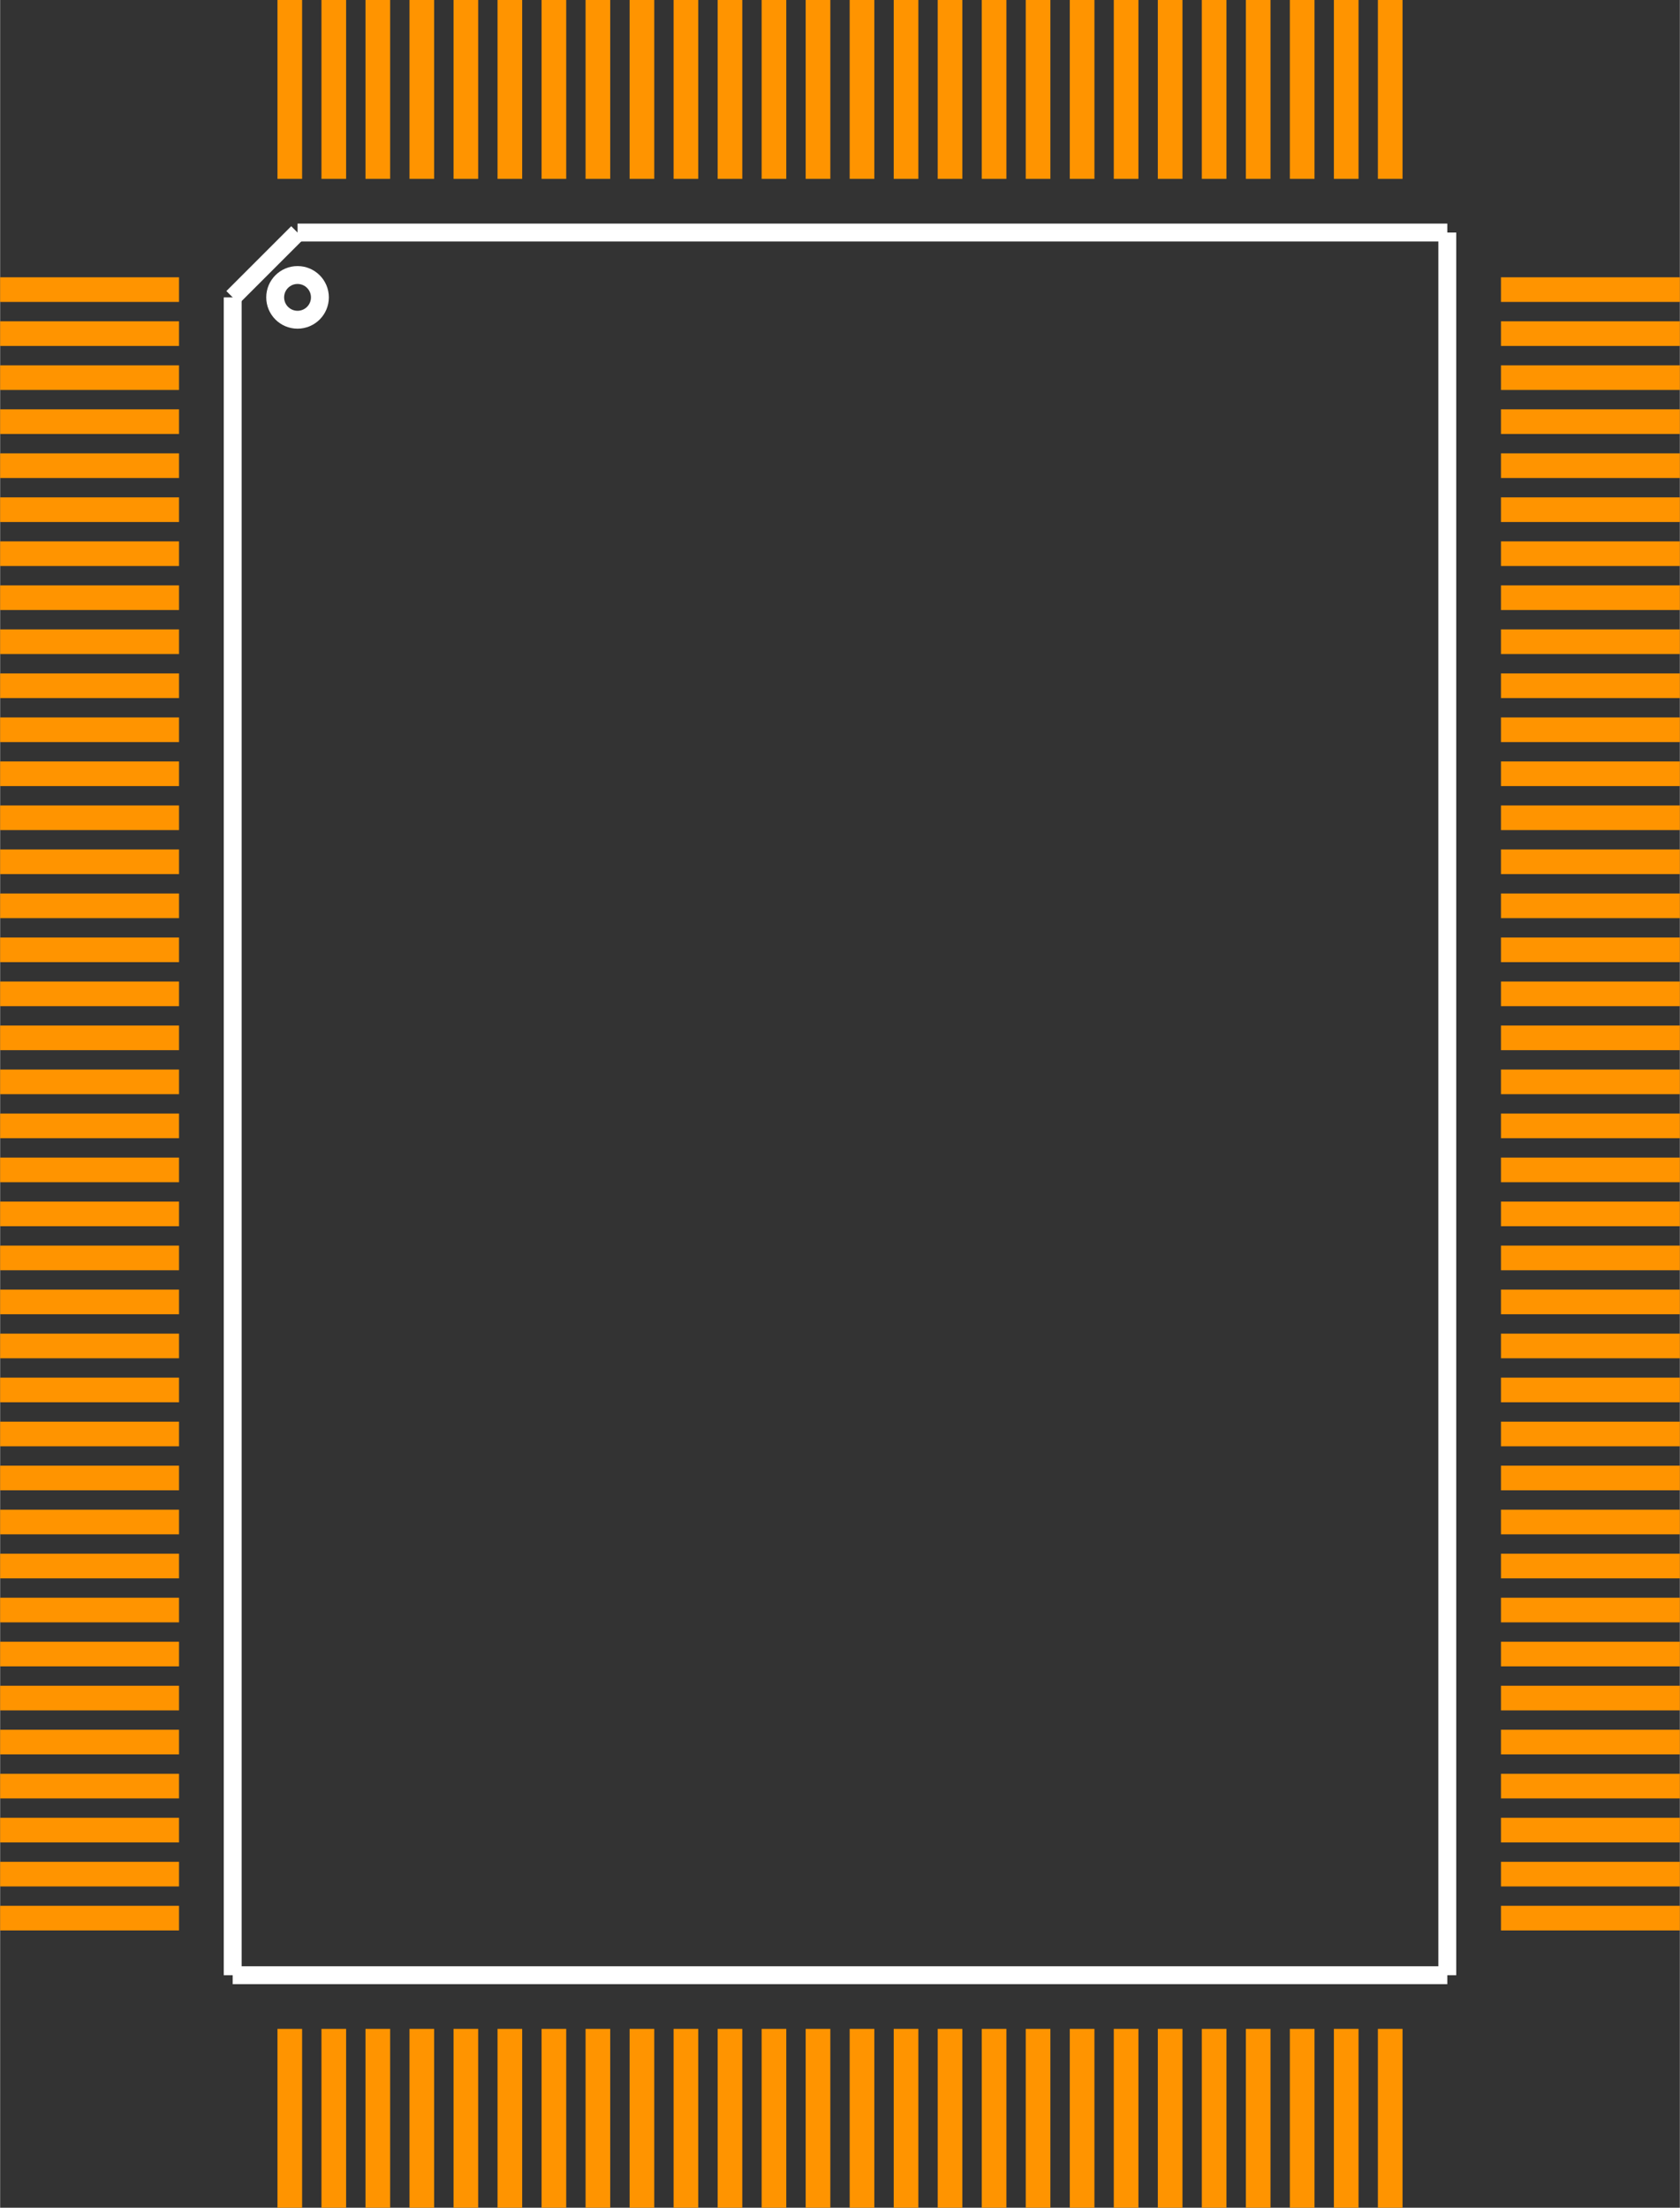 <?xml version="1.0" encoding="UTF-8" standalone="no"?> <svg xmlns:svg="http://www.w3.org/2000/svg" xmlns="http://www.w3.org/2000/svg" version="1.2" baseProfile="tiny" x="0in" y="0in" width="0.751in" height="0.987in" viewBox="0 0 75118 98740" ><rect x="0" y="0" width="75118" height="98740" fill="#333333" stroke="none"/><title>QFP128_R.fp</title><desc>Geda footprint file 'QFP128_R.fp' converted by Fritzing</desc><g id="copper0"/>
<g id="copper1">
 <line fill="none" connectorname="1" stroke="#ff9400" stroke-linejoin="miter" stroke-linecap="square" id="connector0pin" y1="12953" x1="551" y2="12953" stroke-width="1102" x2="7449"/>
 <line fill="none" connectorname="2" stroke="#ff9400" stroke-linejoin="miter" stroke-linecap="square" id="connector1pin" y1="14921" x1="551" y2="14921" stroke-width="1102" x2="7449"/>
 <line fill="none" connectorname="3" stroke="#ff9400" stroke-linejoin="miter" stroke-linecap="square" id="connector2pin" y1="16890" x1="551" y2="16890" stroke-width="1102" x2="7449"/>
 <line fill="none" connectorname="4" stroke="#ff9400" stroke-linejoin="miter" stroke-linecap="square" id="connector3pin" y1="18858" x1="551" y2="18858" stroke-width="1102" x2="7449"/>
 <line fill="none" connectorname="5" stroke="#ff9400" stroke-linejoin="miter" stroke-linecap="square" id="connector4pin" y1="20827" x1="551" y2="20827" stroke-width="1102" x2="7449"/>
 <line fill="none" connectorname="6" stroke="#ff9400" stroke-linejoin="miter" stroke-linecap="square" id="connector5pin" y1="22795" x1="551" y2="22795" stroke-width="1102" x2="7449"/>
 <line fill="none" connectorname="7" stroke="#ff9400" stroke-linejoin="miter" stroke-linecap="square" id="connector6pin" y1="24764" x1="551" y2="24764" stroke-width="1102" x2="7449"/>
 <line fill="none" connectorname="8" stroke="#ff9400" stroke-linejoin="miter" stroke-linecap="square" id="connector7pin" y1="26732" x1="551" y2="26732" stroke-width="1102" x2="7449"/>
 <line fill="none" connectorname="9" stroke="#ff9400" stroke-linejoin="miter" stroke-linecap="square" id="connector8pin" y1="28701" x1="551" y2="28701" stroke-width="1102" x2="7449"/>
 <line fill="none" connectorname="10" stroke="#ff9400" stroke-linejoin="miter" stroke-linecap="square" id="connector9pin" y1="30669" x1="551" y2="30669" stroke-width="1102" x2="7449"/>
 <line fill="none" connectorname="11" stroke="#ff9400" stroke-linejoin="miter" stroke-linecap="square" id="connector10pin" y1="32638" x1="551" y2="32638" stroke-width="1102" x2="7449"/>
 <line fill="none" connectorname="12" stroke="#ff9400" stroke-linejoin="miter" stroke-linecap="square" id="connector11pin" y1="34606" x1="551" y2="34606" stroke-width="1102" x2="7449"/>
 <line fill="none" connectorname="13" stroke="#ff9400" stroke-linejoin="miter" stroke-linecap="square" id="connector12pin" y1="36575" x1="551" y2="36575" stroke-width="1102" x2="7449"/>
 <line fill="none" connectorname="14" stroke="#ff9400" stroke-linejoin="miter" stroke-linecap="square" id="connector13pin" y1="38543" x1="551" y2="38543" stroke-width="1102" x2="7449"/>
 <line fill="none" connectorname="15" stroke="#ff9400" stroke-linejoin="miter" stroke-linecap="square" id="connector14pin" y1="40512" x1="551" y2="40512" stroke-width="1102" x2="7449"/>
 <line fill="none" connectorname="16" stroke="#ff9400" stroke-linejoin="miter" stroke-linecap="square" id="connector15pin" y1="42480" x1="551" y2="42480" stroke-width="1102" x2="7449"/>
 <line fill="none" connectorname="17" stroke="#ff9400" stroke-linejoin="miter" stroke-linecap="square" id="connector16pin" y1="44449" x1="551" y2="44449" stroke-width="1102" x2="7449"/>
 <line fill="none" connectorname="18" stroke="#ff9400" stroke-linejoin="miter" stroke-linecap="square" id="connector17pin" y1="46417" x1="551" y2="46417" stroke-width="1102" x2="7449"/>
 <line fill="none" connectorname="19" stroke="#ff9400" stroke-linejoin="miter" stroke-linecap="square" id="connector18pin" y1="48386" x1="551" y2="48386" stroke-width="1102" x2="7449"/>
 <line fill="none" connectorname="20" stroke="#ff9400" stroke-linejoin="miter" stroke-linecap="square" id="connector19pin" y1="50354" x1="551" y2="50354" stroke-width="1102" x2="7449"/>
 <line fill="none" connectorname="21" stroke="#ff9400" stroke-linejoin="miter" stroke-linecap="square" id="connector20pin" y1="52323" x1="551" y2="52323" stroke-width="1102" x2="7449"/>
 <line fill="none" connectorname="22" stroke="#ff9400" stroke-linejoin="miter" stroke-linecap="square" id="connector21pin" y1="54291" x1="551" y2="54291" stroke-width="1102" x2="7449"/>
 <line fill="none" connectorname="23" stroke="#ff9400" stroke-linejoin="miter" stroke-linecap="square" id="connector22pin" y1="56260" x1="551" y2="56260" stroke-width="1102" x2="7449"/>
 <line fill="none" connectorname="24" stroke="#ff9400" stroke-linejoin="miter" stroke-linecap="square" id="connector23pin" y1="58228" x1="551" y2="58228" stroke-width="1102" x2="7449"/>
 <line fill="none" connectorname="25" stroke="#ff9400" stroke-linejoin="miter" stroke-linecap="square" id="connector24pin" y1="60197" x1="551" y2="60197" stroke-width="1102" x2="7449"/>
 <line fill="none" connectorname="26" stroke="#ff9400" stroke-linejoin="miter" stroke-linecap="square" id="connector25pin" y1="62165" x1="551" y2="62165" stroke-width="1102" x2="7449"/>
 <line fill="none" connectorname="27" stroke="#ff9400" stroke-linejoin="miter" stroke-linecap="square" id="connector26pin" y1="64134" x1="551" y2="64134" stroke-width="1102" x2="7449"/>
 <line fill="none" connectorname="28" stroke="#ff9400" stroke-linejoin="miter" stroke-linecap="square" id="connector27pin" y1="66102" x1="551" y2="66102" stroke-width="1102" x2="7449"/>
 <line fill="none" connectorname="29" stroke="#ff9400" stroke-linejoin="miter" stroke-linecap="square" id="connector28pin" y1="68071" x1="551" y2="68071" stroke-width="1102" x2="7449"/>
 <line fill="none" connectorname="30" stroke="#ff9400" stroke-linejoin="miter" stroke-linecap="square" id="connector29pin" y1="70039" x1="551" y2="70039" stroke-width="1102" x2="7449"/>
 <line fill="none" connectorname="31" stroke="#ff9400" stroke-linejoin="miter" stroke-linecap="square" id="connector30pin" y1="72008" x1="551" y2="72008" stroke-width="1102" x2="7449"/>
 <line fill="none" connectorname="32" stroke="#ff9400" stroke-linejoin="miter" stroke-linecap="square" id="connector31pin" y1="73976" x1="551" y2="73976" stroke-width="1102" x2="7449"/>
 <line fill="none" connectorname="33" stroke="#ff9400" stroke-linejoin="miter" stroke-linecap="square" id="connector32pin" y1="75945" x1="551" y2="75945" stroke-width="1102" x2="7449"/>
 <line fill="none" connectorname="34" stroke="#ff9400" stroke-linejoin="miter" stroke-linecap="square" id="connector33pin" y1="77913" x1="551" y2="77913" stroke-width="1102" x2="7449"/>
 <line fill="none" connectorname="35" stroke="#ff9400" stroke-linejoin="miter" stroke-linecap="square" id="connector34pin" y1="79882" x1="551" y2="79882" stroke-width="1102" x2="7449"/>
 <line fill="none" connectorname="36" stroke="#ff9400" stroke-linejoin="miter" stroke-linecap="square" id="connector35pin" y1="81850" x1="551" y2="81850" stroke-width="1102" x2="7449"/>
 <line fill="none" connectorname="37" stroke="#ff9400" stroke-linejoin="miter" stroke-linecap="square" id="connector36pin" y1="83819" x1="551" y2="83819" stroke-width="1102" x2="7449"/>
 <line fill="none" connectorname="38" stroke="#ff9400" stroke-linejoin="miter" stroke-linecap="square" id="connector37pin" y1="85787" x1="551" y2="85787" stroke-width="1102" x2="7449"/>
 <line fill="none" connectorname="39" stroke="#ff9400" stroke-linejoin="miter" stroke-linecap="square" id="connector38pin" y1="98189" x1="12953" y2="91291" stroke-width="1102" x2="12953"/>
 <line fill="none" connectorname="40" stroke="#ff9400" stroke-linejoin="miter" stroke-linecap="square" id="connector39pin" y1="98189" x1="14921" y2="91291" stroke-width="1102" x2="14921"/>
 <line fill="none" connectorname="41" stroke="#ff9400" stroke-linejoin="miter" stroke-linecap="square" id="connector40pin" y1="98189" x1="16890" y2="91291" stroke-width="1102" x2="16890"/>
 <line fill="none" connectorname="42" stroke="#ff9400" stroke-linejoin="miter" stroke-linecap="square" id="connector41pin" y1="98189" x1="18858" y2="91291" stroke-width="1102" x2="18858"/>
 <line fill="none" connectorname="43" stroke="#ff9400" stroke-linejoin="miter" stroke-linecap="square" id="connector42pin" y1="98189" x1="20827" y2="91291" stroke-width="1102" x2="20827"/>
 <line fill="none" connectorname="44" stroke="#ff9400" stroke-linejoin="miter" stroke-linecap="square" id="connector43pin" y1="98189" x1="22795" y2="91291" stroke-width="1102" x2="22795"/>
 <line fill="none" connectorname="45" stroke="#ff9400" stroke-linejoin="miter" stroke-linecap="square" id="connector44pin" y1="98189" x1="24764" y2="91291" stroke-width="1102" x2="24764"/>
 <line fill="none" connectorname="46" stroke="#ff9400" stroke-linejoin="miter" stroke-linecap="square" id="connector45pin" y1="98189" x1="26732" y2="91291" stroke-width="1102" x2="26732"/>
 <line fill="none" connectorname="47" stroke="#ff9400" stroke-linejoin="miter" stroke-linecap="square" id="connector46pin" y1="98189" x1="28701" y2="91291" stroke-width="1102" x2="28701"/>
 <line fill="none" connectorname="48" stroke="#ff9400" stroke-linejoin="miter" stroke-linecap="square" id="connector47pin" y1="98189" x1="30669" y2="91291" stroke-width="1102" x2="30669"/>
 <line fill="none" connectorname="49" stroke="#ff9400" stroke-linejoin="miter" stroke-linecap="square" id="connector48pin" y1="98189" x1="32638" y2="91291" stroke-width="1102" x2="32638"/>
 <line fill="none" connectorname="50" stroke="#ff9400" stroke-linejoin="miter" stroke-linecap="square" id="connector49pin" y1="98189" x1="34606" y2="91291" stroke-width="1102" x2="34606"/>
 <line fill="none" connectorname="51" stroke="#ff9400" stroke-linejoin="miter" stroke-linecap="square" id="connector50pin" y1="98189" x1="36575" y2="91291" stroke-width="1102" x2="36575"/>
 <line fill="none" connectorname="52" stroke="#ff9400" stroke-linejoin="miter" stroke-linecap="square" id="connector51pin" y1="98189" x1="38543" y2="91291" stroke-width="1102" x2="38543"/>
 <line fill="none" connectorname="53" stroke="#ff9400" stroke-linejoin="miter" stroke-linecap="square" id="connector52pin" y1="98189" x1="40512" y2="91291" stroke-width="1102" x2="40512"/>
 <line fill="none" connectorname="54" stroke="#ff9400" stroke-linejoin="miter" stroke-linecap="square" id="connector53pin" y1="98189" x1="42480" y2="91291" stroke-width="1102" x2="42480"/>
 <line fill="none" connectorname="55" stroke="#ff9400" stroke-linejoin="miter" stroke-linecap="square" id="connector54pin" y1="98189" x1="44449" y2="91291" stroke-width="1102" x2="44449"/>
 <line fill="none" connectorname="56" stroke="#ff9400" stroke-linejoin="miter" stroke-linecap="square" id="connector55pin" y1="98189" x1="46417" y2="91291" stroke-width="1102" x2="46417"/>
 <line fill="none" connectorname="57" stroke="#ff9400" stroke-linejoin="miter" stroke-linecap="square" id="connector56pin" y1="98189" x1="48386" y2="91291" stroke-width="1102" x2="48386"/>
 <line fill="none" connectorname="58" stroke="#ff9400" stroke-linejoin="miter" stroke-linecap="square" id="connector57pin" y1="98189" x1="50354" y2="91291" stroke-width="1102" x2="50354"/>
 <line fill="none" connectorname="59" stroke="#ff9400" stroke-linejoin="miter" stroke-linecap="square" id="connector58pin" y1="98189" x1="52323" y2="91291" stroke-width="1102" x2="52323"/>
 <line fill="none" connectorname="60" stroke="#ff9400" stroke-linejoin="miter" stroke-linecap="square" id="connector59pin" y1="98189" x1="54291" y2="91291" stroke-width="1102" x2="54291"/>
 <line fill="none" connectorname="61" stroke="#ff9400" stroke-linejoin="miter" stroke-linecap="square" id="connector60pin" y1="98189" x1="56260" y2="91291" stroke-width="1102" x2="56260"/>
 <line fill="none" connectorname="62" stroke="#ff9400" stroke-linejoin="miter" stroke-linecap="square" id="connector61pin" y1="98189" x1="58228" y2="91291" stroke-width="1102" x2="58228"/>
 <line fill="none" connectorname="63" stroke="#ff9400" stroke-linejoin="miter" stroke-linecap="square" id="connector62pin" y1="98189" x1="60197" y2="91291" stroke-width="1102" x2="60197"/>
 <line fill="none" connectorname="64" stroke="#ff9400" stroke-linejoin="miter" stroke-linecap="square" id="connector63pin" y1="98189" x1="62165" y2="91291" stroke-width="1102" x2="62165"/>
 <line fill="none" connectorname="65" stroke="#ff9400" stroke-linejoin="miter" stroke-linecap="square" id="connector64pin" y1="85787" x1="74567" y2="85787" stroke-width="1102" x2="67669"/>
 <line fill="none" connectorname="66" stroke="#ff9400" stroke-linejoin="miter" stroke-linecap="square" id="connector65pin" y1="83819" x1="74567" y2="83819" stroke-width="1102" x2="67669"/>
 <line fill="none" connectorname="67" stroke="#ff9400" stroke-linejoin="miter" stroke-linecap="square" id="connector66pin" y1="81850" x1="74567" y2="81850" stroke-width="1102" x2="67669"/>
 <line fill="none" connectorname="68" stroke="#ff9400" stroke-linejoin="miter" stroke-linecap="square" id="connector67pin" y1="79882" x1="74567" y2="79882" stroke-width="1102" x2="67669"/>
 <line fill="none" connectorname="69" stroke="#ff9400" stroke-linejoin="miter" stroke-linecap="square" id="connector68pin" y1="77913" x1="74567" y2="77913" stroke-width="1102" x2="67669"/>
 <line fill="none" connectorname="70" stroke="#ff9400" stroke-linejoin="miter" stroke-linecap="square" id="connector69pin" y1="75945" x1="74567" y2="75945" stroke-width="1102" x2="67669"/>
 <line fill="none" connectorname="71" stroke="#ff9400" stroke-linejoin="miter" stroke-linecap="square" id="connector70pin" y1="73976" x1="74567" y2="73976" stroke-width="1102" x2="67669"/>
 <line fill="none" connectorname="72" stroke="#ff9400" stroke-linejoin="miter" stroke-linecap="square" id="connector71pin" y1="72008" x1="74567" y2="72008" stroke-width="1102" x2="67669"/>
 <line fill="none" connectorname="73" stroke="#ff9400" stroke-linejoin="miter" stroke-linecap="square" id="connector72pin" y1="70039" x1="74567" y2="70039" stroke-width="1102" x2="67669"/>
 <line fill="none" connectorname="74" stroke="#ff9400" stroke-linejoin="miter" stroke-linecap="square" id="connector73pin" y1="68071" x1="74567" y2="68071" stroke-width="1102" x2="67669"/>
 <line fill="none" connectorname="75" stroke="#ff9400" stroke-linejoin="miter" stroke-linecap="square" id="connector74pin" y1="66102" x1="74567" y2="66102" stroke-width="1102" x2="67669"/>
 <line fill="none" connectorname="76" stroke="#ff9400" stroke-linejoin="miter" stroke-linecap="square" id="connector75pin" y1="64134" x1="74567" y2="64134" stroke-width="1102" x2="67669"/>
 <line fill="none" connectorname="77" stroke="#ff9400" stroke-linejoin="miter" stroke-linecap="square" id="connector76pin" y1="62165" x1="74567" y2="62165" stroke-width="1102" x2="67669"/>
 <line fill="none" connectorname="78" stroke="#ff9400" stroke-linejoin="miter" stroke-linecap="square" id="connector77pin" y1="60197" x1="74567" y2="60197" stroke-width="1102" x2="67669"/>
 <line fill="none" connectorname="79" stroke="#ff9400" stroke-linejoin="miter" stroke-linecap="square" id="connector78pin" y1="58228" x1="74567" y2="58228" stroke-width="1102" x2="67669"/>
 <line fill="none" connectorname="80" stroke="#ff9400" stroke-linejoin="miter" stroke-linecap="square" id="connector79pin" y1="56260" x1="74567" y2="56260" stroke-width="1102" x2="67669"/>
 <line fill="none" connectorname="81" stroke="#ff9400" stroke-linejoin="miter" stroke-linecap="square" id="connector80pin" y1="54291" x1="74567" y2="54291" stroke-width="1102" x2="67669"/>
 <line fill="none" connectorname="82" stroke="#ff9400" stroke-linejoin="miter" stroke-linecap="square" id="connector81pin" y1="52323" x1="74567" y2="52323" stroke-width="1102" x2="67669"/>
 <line fill="none" connectorname="83" stroke="#ff9400" stroke-linejoin="miter" stroke-linecap="square" id="connector82pin" y1="50354" x1="74567" y2="50354" stroke-width="1102" x2="67669"/>
 <line fill="none" connectorname="84" stroke="#ff9400" stroke-linejoin="miter" stroke-linecap="square" id="connector83pin" y1="48386" x1="74567" y2="48386" stroke-width="1102" x2="67669"/>
 <line fill="none" connectorname="85" stroke="#ff9400" stroke-linejoin="miter" stroke-linecap="square" id="connector84pin" y1="46417" x1="74567" y2="46417" stroke-width="1102" x2="67669"/>
 <line fill="none" connectorname="86" stroke="#ff9400" stroke-linejoin="miter" stroke-linecap="square" id="connector85pin" y1="44449" x1="74567" y2="44449" stroke-width="1102" x2="67669"/>
 <line fill="none" connectorname="87" stroke="#ff9400" stroke-linejoin="miter" stroke-linecap="square" id="connector86pin" y1="42480" x1="74567" y2="42480" stroke-width="1102" x2="67669"/>
 <line fill="none" connectorname="88" stroke="#ff9400" stroke-linejoin="miter" stroke-linecap="square" id="connector87pin" y1="40512" x1="74567" y2="40512" stroke-width="1102" x2="67669"/>
 <line fill="none" connectorname="89" stroke="#ff9400" stroke-linejoin="miter" stroke-linecap="square" id="connector88pin" y1="38543" x1="74567" y2="38543" stroke-width="1102" x2="67669"/>
 <line fill="none" connectorname="90" stroke="#ff9400" stroke-linejoin="miter" stroke-linecap="square" id="connector89pin" y1="36575" x1="74567" y2="36575" stroke-width="1102" x2="67669"/>
 <line fill="none" connectorname="91" stroke="#ff9400" stroke-linejoin="miter" stroke-linecap="square" id="connector90pin" y1="34606" x1="74567" y2="34606" stroke-width="1102" x2="67669"/>
 <line fill="none" connectorname="92" stroke="#ff9400" stroke-linejoin="miter" stroke-linecap="square" id="connector91pin" y1="32638" x1="74567" y2="32638" stroke-width="1102" x2="67669"/>
 <line fill="none" connectorname="93" stroke="#ff9400" stroke-linejoin="miter" stroke-linecap="square" id="connector92pin" y1="30669" x1="74567" y2="30669" stroke-width="1102" x2="67669"/>
 <line fill="none" connectorname="94" stroke="#ff9400" stroke-linejoin="miter" stroke-linecap="square" id="connector93pin" y1="28701" x1="74567" y2="28701" stroke-width="1102" x2="67669"/>
 <line fill="none" connectorname="95" stroke="#ff9400" stroke-linejoin="miter" stroke-linecap="square" id="connector94pin" y1="26732" x1="74567" y2="26732" stroke-width="1102" x2="67669"/>
 <line fill="none" connectorname="96" stroke="#ff9400" stroke-linejoin="miter" stroke-linecap="square" id="connector95pin" y1="24764" x1="74567" y2="24764" stroke-width="1102" x2="67669"/>
 <line fill="none" connectorname="97" stroke="#ff9400" stroke-linejoin="miter" stroke-linecap="square" id="connector96pin" y1="22795" x1="74567" y2="22795" stroke-width="1102" x2="67669"/>
 <line fill="none" connectorname="98" stroke="#ff9400" stroke-linejoin="miter" stroke-linecap="square" id="connector97pin" y1="20827" x1="74567" y2="20827" stroke-width="1102" x2="67669"/>
 <line fill="none" connectorname="99" stroke="#ff9400" stroke-linejoin="miter" stroke-linecap="square" id="connector98pin" y1="18858" x1="74567" y2="18858" stroke-width="1102" x2="67669"/>
 <line fill="none" connectorname="100" stroke="#ff9400" stroke-linejoin="miter" stroke-linecap="square" id="connector99pin" y1="16890" x1="74567" y2="16890" stroke-width="1102" x2="67669"/>
 <line fill="none" connectorname="101" stroke="#ff9400" stroke-linejoin="miter" stroke-linecap="square" id="connector100pin" y1="14921" x1="74567" y2="14921" stroke-width="1102" x2="67669"/>
 <line fill="none" connectorname="102" stroke="#ff9400" stroke-linejoin="miter" stroke-linecap="square" id="connector101pin" y1="12953" x1="74567" y2="12953" stroke-width="1102" x2="67669"/>
 <line fill="none" connectorname="103" stroke="#ff9400" stroke-linejoin="miter" stroke-linecap="square" id="connector102pin" y1="551" x1="62165" y2="7449" stroke-width="1102" x2="62165"/>
 <line fill="none" connectorname="104" stroke="#ff9400" stroke-linejoin="miter" stroke-linecap="square" id="connector103pin" y1="551" x1="60197" y2="7449" stroke-width="1102" x2="60197"/>
 <line fill="none" connectorname="105" stroke="#ff9400" stroke-linejoin="miter" stroke-linecap="square" id="connector104pin" y1="551" x1="58228" y2="7449" stroke-width="1102" x2="58228"/>
 <line fill="none" connectorname="106" stroke="#ff9400" stroke-linejoin="miter" stroke-linecap="square" id="connector105pin" y1="551" x1="56260" y2="7449" stroke-width="1102" x2="56260"/>
 <line fill="none" connectorname="107" stroke="#ff9400" stroke-linejoin="miter" stroke-linecap="square" id="connector106pin" y1="551" x1="54291" y2="7449" stroke-width="1102" x2="54291"/>
 <line fill="none" connectorname="108" stroke="#ff9400" stroke-linejoin="miter" stroke-linecap="square" id="connector107pin" y1="551" x1="52323" y2="7449" stroke-width="1102" x2="52323"/>
 <line fill="none" connectorname="109" stroke="#ff9400" stroke-linejoin="miter" stroke-linecap="square" id="connector108pin" y1="551" x1="50354" y2="7449" stroke-width="1102" x2="50354"/>
 <line fill="none" connectorname="110" stroke="#ff9400" stroke-linejoin="miter" stroke-linecap="square" id="connector109pin" y1="551" x1="48386" y2="7449" stroke-width="1102" x2="48386"/>
 <line fill="none" connectorname="111" stroke="#ff9400" stroke-linejoin="miter" stroke-linecap="square" id="connector110pin" y1="551" x1="46417" y2="7449" stroke-width="1102" x2="46417"/>
 <line fill="none" connectorname="112" stroke="#ff9400" stroke-linejoin="miter" stroke-linecap="square" id="connector111pin" y1="551" x1="44449" y2="7449" stroke-width="1102" x2="44449"/>
 <line fill="none" connectorname="113" stroke="#ff9400" stroke-linejoin="miter" stroke-linecap="square" id="connector112pin" y1="551" x1="42480" y2="7449" stroke-width="1102" x2="42480"/>
 <line fill="none" connectorname="114" stroke="#ff9400" stroke-linejoin="miter" stroke-linecap="square" id="connector113pin" y1="551" x1="40512" y2="7449" stroke-width="1102" x2="40512"/>
 <line fill="none" connectorname="115" stroke="#ff9400" stroke-linejoin="miter" stroke-linecap="square" id="connector114pin" y1="551" x1="38543" y2="7449" stroke-width="1102" x2="38543"/>
 <line fill="none" connectorname="116" stroke="#ff9400" stroke-linejoin="miter" stroke-linecap="square" id="connector115pin" y1="551" x1="36575" y2="7449" stroke-width="1102" x2="36575"/>
 <line fill="none" connectorname="117" stroke="#ff9400" stroke-linejoin="miter" stroke-linecap="square" id="connector116pin" y1="551" x1="34606" y2="7449" stroke-width="1102" x2="34606"/>
 <line fill="none" connectorname="118" stroke="#ff9400" stroke-linejoin="miter" stroke-linecap="square" id="connector117pin" y1="551" x1="32638" y2="7449" stroke-width="1102" x2="32638"/>
 <line fill="none" connectorname="119" stroke="#ff9400" stroke-linejoin="miter" stroke-linecap="square" id="connector118pin" y1="551" x1="30669" y2="7449" stroke-width="1102" x2="30669"/>
 <line fill="none" connectorname="120" stroke="#ff9400" stroke-linejoin="miter" stroke-linecap="square" id="connector119pin" y1="551" x1="28701" y2="7449" stroke-width="1102" x2="28701"/>
 <line fill="none" connectorname="121" stroke="#ff9400" stroke-linejoin="miter" stroke-linecap="square" id="connector120pin" y1="551" x1="26732" y2="7449" stroke-width="1102" x2="26732"/>
 <line fill="none" connectorname="122" stroke="#ff9400" stroke-linejoin="miter" stroke-linecap="square" id="connector121pin" y1="551" x1="24764" y2="7449" stroke-width="1102" x2="24764"/>
 <line fill="none" connectorname="123" stroke="#ff9400" stroke-linejoin="miter" stroke-linecap="square" id="connector122pin" y1="551" x1="22795" y2="7449" stroke-width="1102" x2="22795"/>
 <line fill="none" connectorname="124" stroke="#ff9400" stroke-linejoin="miter" stroke-linecap="square" id="connector123pin" y1="551" x1="20827" y2="7449" stroke-width="1102" x2="20827"/>
 <line fill="none" connectorname="125" stroke="#ff9400" stroke-linejoin="miter" stroke-linecap="square" id="connector124pin" y1="551" x1="18858" y2="7449" stroke-width="1102" x2="18858"/>
 <line fill="none" connectorname="126" stroke="#ff9400" stroke-linejoin="miter" stroke-linecap="square" id="connector125pin" y1="551" x1="16890" y2="7449" stroke-width="1102" x2="16890"/>
 <line fill="none" connectorname="127" stroke="#ff9400" stroke-linejoin="miter" stroke-linecap="square" id="connector126pin" y1="551" x1="14921" y2="7449" stroke-width="1102" x2="14921"/>
 <line fill="none" connectorname="128" stroke="#ff9400" stroke-linejoin="miter" stroke-linecap="square" id="connector127pin" y1="551" x1="12953" y2="7449" stroke-width="1102" x2="12953"/>
</g>
<g id="silkscreen">
 <line fill="none" stroke="white" y1="10400" x1="13300" y2="10400" stroke-width="800" x2="64718"/>
 <line fill="none" stroke="white" y1="10400" x1="64718" y2="88340" stroke-width="800" x2="64718"/>
 <line fill="none" stroke="white" y1="88340" x1="64718" y2="88340" stroke-width="800" x2="10400"/>
 <line fill="none" stroke="white" y1="88340" x1="10400" y2="13300" stroke-width="800" x2="10400"/>
 <line fill="none" stroke="white" y1="13300" x1="10400" y2="10400" stroke-width="800" x2="13300"/>
 <circle fill="none" cx="13300" cy="13300" stroke="white" r="1000" stroke-width="800"/>
</g>
</svg>